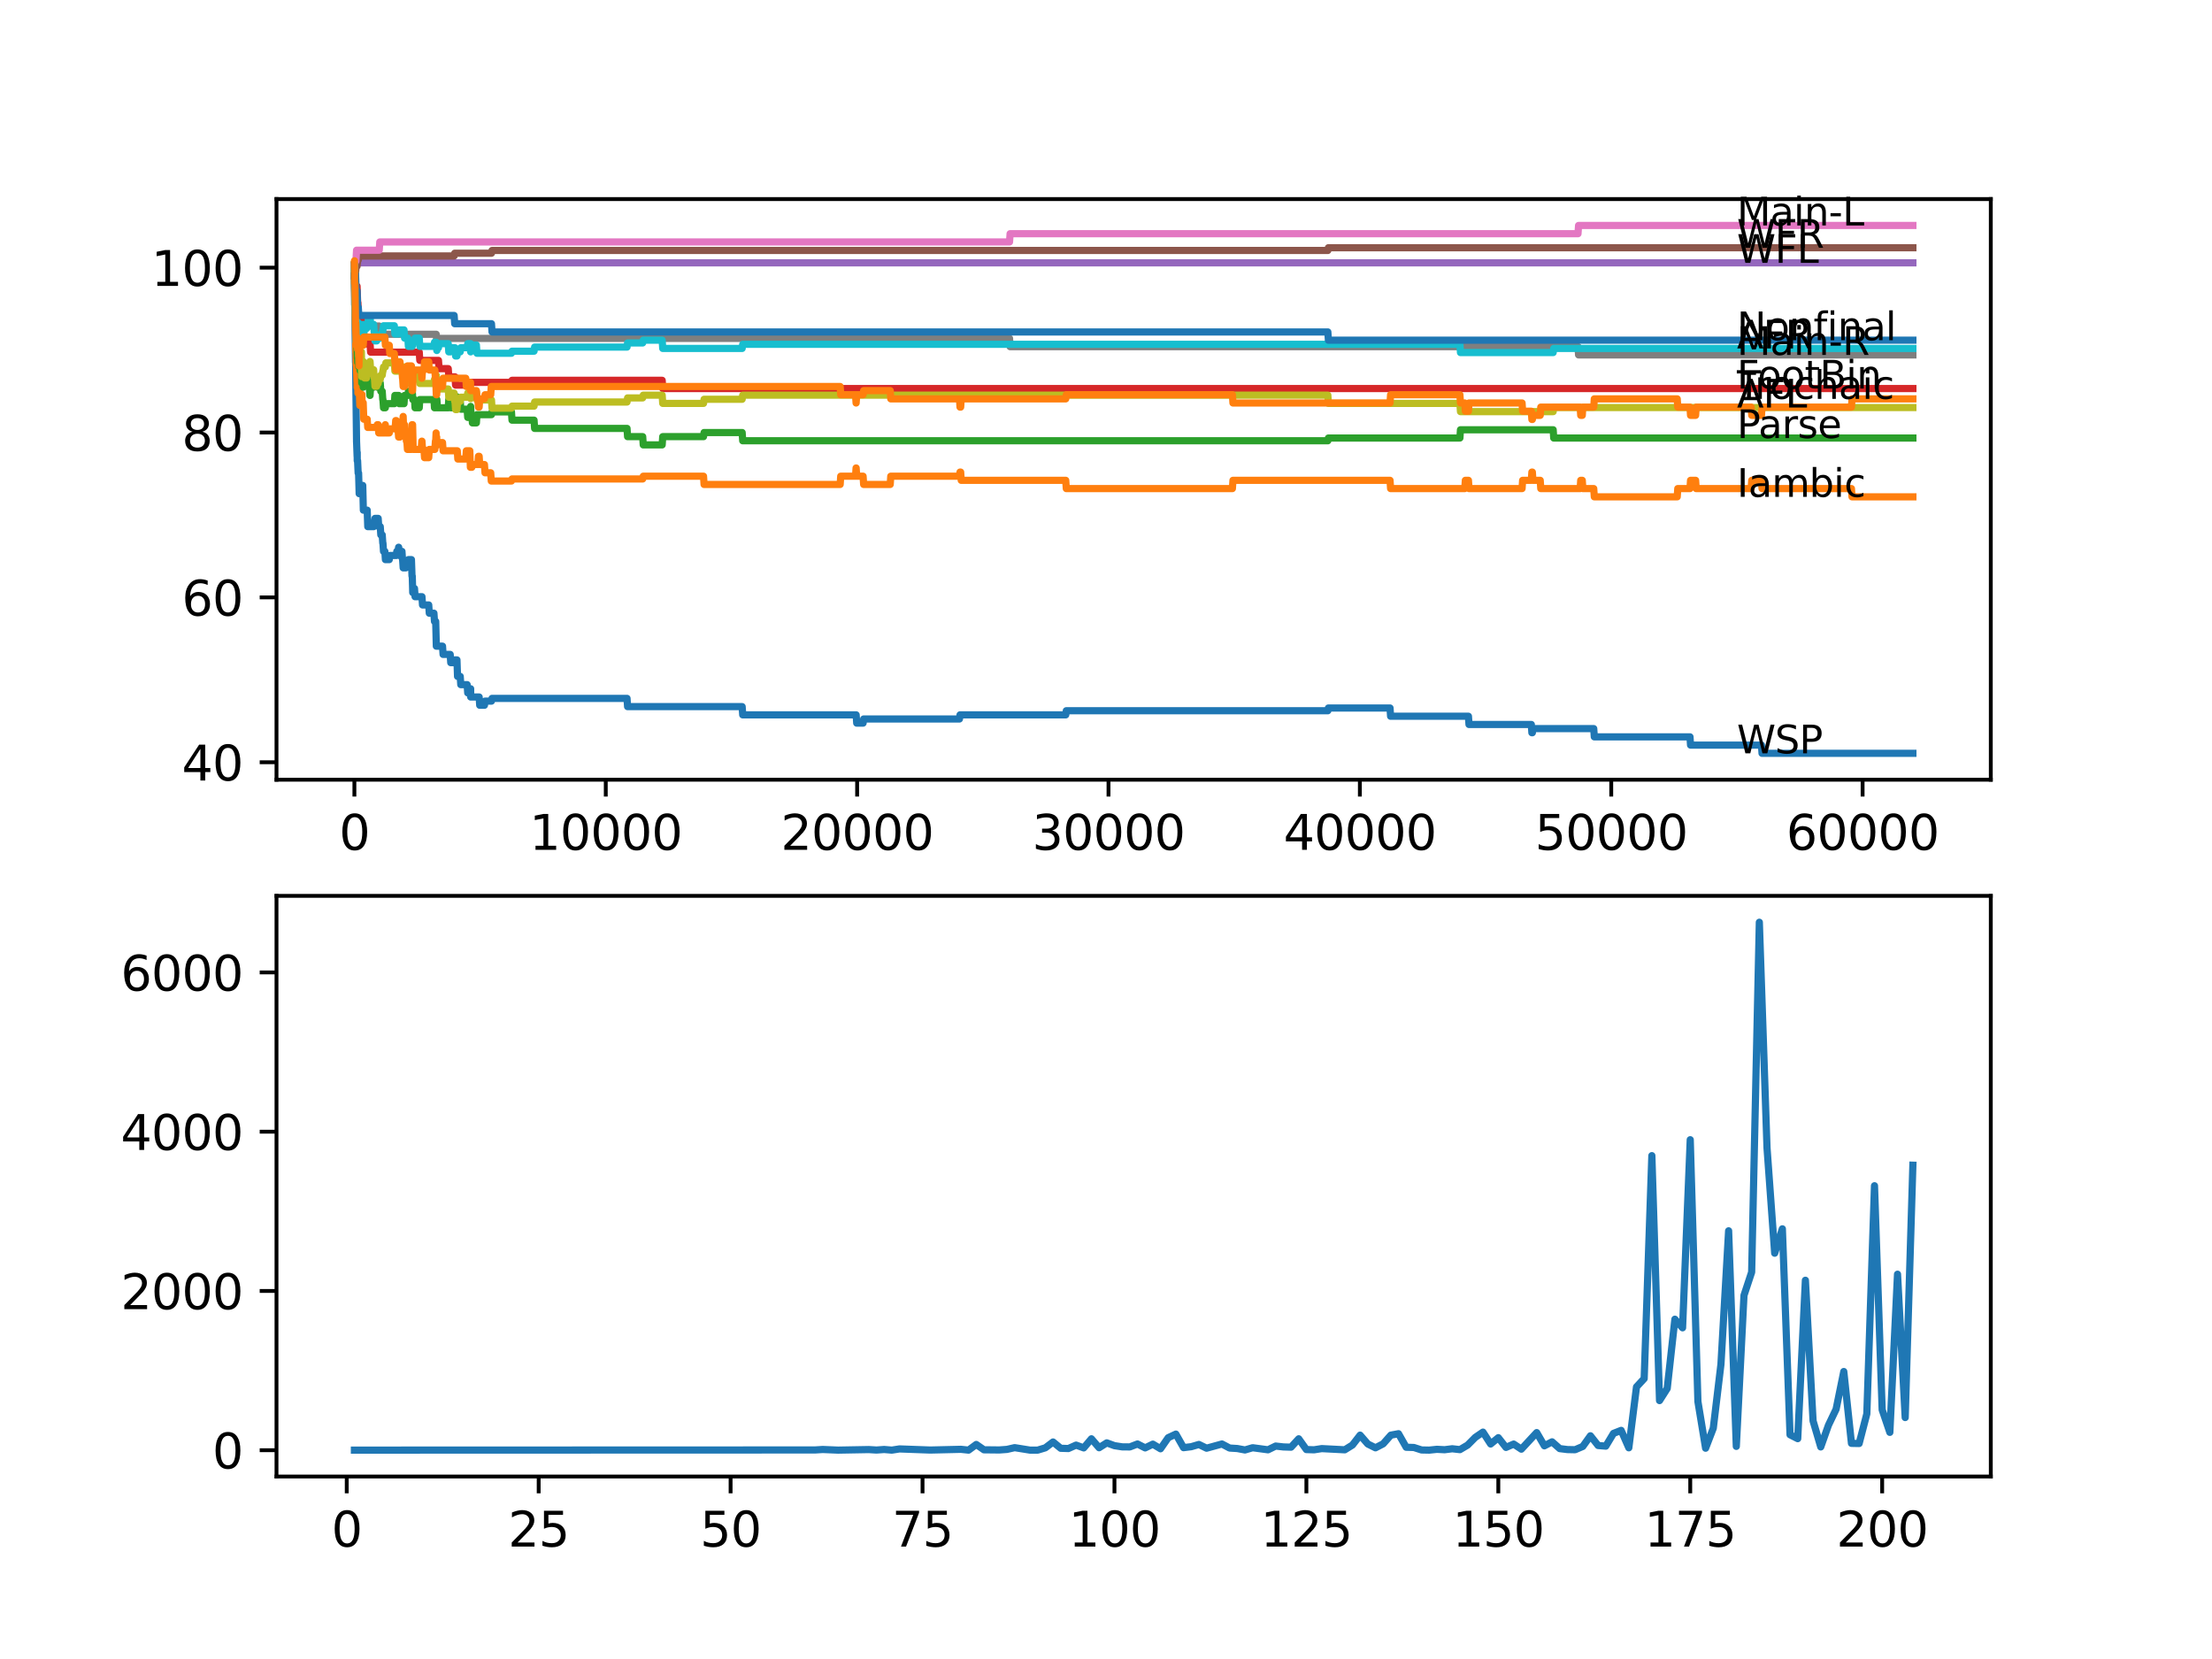 <?xml version="1.0" encoding="utf-8" standalone="no"?>
<!DOCTYPE svg PUBLIC "-//W3C//DTD SVG 1.1//EN"
  "http://www.w3.org/Graphics/SVG/1.1/DTD/svg11.dtd">
<svg xmlns:xlink="http://www.w3.org/1999/xlink" width="460.8pt" height="345.6pt" viewBox="0 0 460.8 345.6" xmlns="http://www.w3.org/2000/svg" version="1.1">
 <defs>
  <style type="text/css">*{stroke-linejoin: round; stroke-linecap: butt}</style>
 </defs>
 <g id="figure_1">
  <g id="patch_1">
   <path d="M 0 345.6 
L 460.8 345.6 
L 460.8 0 
L 0 0 
z
" style="fill: #ffffff"/>
  </g>
  <g id="axes_1">
   <g id="patch_2">
    <path d="M 57.6 162.432 
L 414.72 162.432 
L 414.72 41.472 
L 57.6 41.472 
z
" style="fill: #ffffff"/>
   </g>
   <g id="matplotlib.axis_1">
    <g id="xtick_1">
     <g id="line2d_1">
      <defs>
       <path id="meba1d2a696" d="M 0 0 
L 0 3.5 
" style="stroke: #000000; stroke-width: 0.8"/>
      </defs>
      <g>
       <use xlink:href="#meba1d2a696" x="73.827" y="162.432" style="stroke: #000000; stroke-width: 0.8"/>
      </g>
     </g>
     <g id="text_1">
      <!-- 0 -->
      <g transform="translate(70.646 177.03)scale(0.1 -0.1)">
       <defs>
        <path id="DejaVuSans-30" d="M 2034 4250 
Q 1547 4250 1301 3770 
Q 1056 3291 1056 2328 
Q 1056 1369 1301 889 
Q 1547 409 2034 409 
Q 2525 409 2770 889 
Q 3016 1369 3016 2328 
Q 3016 3291 2770 3770 
Q 2525 4250 2034 4250 
z
M 2034 4750 
Q 2819 4750 3233 4129 
Q 3647 3509 3647 2328 
Q 3647 1150 3233 529 
Q 2819 -91 2034 -91 
Q 1250 -91 836 529 
Q 422 1150 422 2328 
Q 422 3509 836 4129 
Q 1250 4750 2034 4750 
z
" transform="scale(0.016)"/>
       </defs>
       <use xlink:href="#DejaVuSans-30"/>
      </g>
     </g>
    </g>
    <g id="xtick_2">
     <g id="line2d_2">
      <g>
       <use xlink:href="#meba1d2a696" x="126.192" y="162.432" style="stroke: #000000; stroke-width: 0.8"/>
      </g>
     </g>
     <g id="text_2">
      <!-- 10000 -->
      <g transform="translate(110.286 177.03)scale(0.1 -0.1)">
       <defs>
        <path id="DejaVuSans-31" d="M 794 531 
L 1825 531 
L 1825 4091 
L 703 3866 
L 703 4441 
L 1819 4666 
L 2450 4666 
L 2450 531 
L 3481 531 
L 3481 0 
L 794 0 
L 794 531 
z
" transform="scale(0.016)"/>
       </defs>
       <use xlink:href="#DejaVuSans-31"/>
       <use xlink:href="#DejaVuSans-30" x="63.623"/>
       <use xlink:href="#DejaVuSans-30" x="127.246"/>
       <use xlink:href="#DejaVuSans-30" x="190.869"/>
       <use xlink:href="#DejaVuSans-30" x="254.492"/>
      </g>
     </g>
    </g>
    <g id="xtick_3">
     <g id="line2d_3">
      <g>
       <use xlink:href="#meba1d2a696" x="178.556" y="162.432" style="stroke: #000000; stroke-width: 0.8"/>
      </g>
     </g>
     <g id="text_3">
      <!-- 20000 -->
      <g transform="translate(162.65 177.03)scale(0.1 -0.1)">
       <defs>
        <path id="DejaVuSans-32" d="M 1228 531 
L 3431 531 
L 3431 0 
L 469 0 
L 469 531 
Q 828 903 1448 1529 
Q 2069 2156 2228 2338 
Q 2531 2678 2651 2914 
Q 2772 3150 2772 3378 
Q 2772 3750 2511 3984 
Q 2250 4219 1831 4219 
Q 1534 4219 1204 4116 
Q 875 4013 500 3803 
L 500 4441 
Q 881 4594 1212 4672 
Q 1544 4750 1819 4750 
Q 2544 4750 2975 4387 
Q 3406 4025 3406 3419 
Q 3406 3131 3298 2873 
Q 3191 2616 2906 2266 
Q 2828 2175 2409 1742 
Q 1991 1309 1228 531 
z
" transform="scale(0.016)"/>
       </defs>
       <use xlink:href="#DejaVuSans-32"/>
       <use xlink:href="#DejaVuSans-30" x="63.623"/>
       <use xlink:href="#DejaVuSans-30" x="127.246"/>
       <use xlink:href="#DejaVuSans-30" x="190.869"/>
       <use xlink:href="#DejaVuSans-30" x="254.492"/>
      </g>
     </g>
    </g>
    <g id="xtick_4">
     <g id="line2d_4">
      <g>
       <use xlink:href="#meba1d2a696" x="230.921" y="162.432" style="stroke: #000000; stroke-width: 0.8"/>
      </g>
     </g>
     <g id="text_4">
      <!-- 30000 -->
      <g transform="translate(215.015 177.03)scale(0.1 -0.1)">
       <defs>
        <path id="DejaVuSans-33" d="M 2597 2516 
Q 3050 2419 3304 2112 
Q 3559 1806 3559 1356 
Q 3559 666 3084 287 
Q 2609 -91 1734 -91 
Q 1441 -91 1130 -33 
Q 819 25 488 141 
L 488 750 
Q 750 597 1062 519 
Q 1375 441 1716 441 
Q 2309 441 2620 675 
Q 2931 909 2931 1356 
Q 2931 1769 2642 2001 
Q 2353 2234 1838 2234 
L 1294 2234 
L 1294 2753 
L 1863 2753 
Q 2328 2753 2575 2939 
Q 2822 3125 2822 3475 
Q 2822 3834 2567 4026 
Q 2313 4219 1838 4219 
Q 1578 4219 1281 4162 
Q 984 4106 628 3988 
L 628 4550 
Q 988 4650 1302 4700 
Q 1616 4750 1894 4750 
Q 2613 4750 3031 4423 
Q 3450 4097 3450 3541 
Q 3450 3153 3228 2886 
Q 3006 2619 2597 2516 
z
" transform="scale(0.016)"/>
       </defs>
       <use xlink:href="#DejaVuSans-33"/>
       <use xlink:href="#DejaVuSans-30" x="63.623"/>
       <use xlink:href="#DejaVuSans-30" x="127.246"/>
       <use xlink:href="#DejaVuSans-30" x="190.869"/>
       <use xlink:href="#DejaVuSans-30" x="254.492"/>
      </g>
     </g>
    </g>
    <g id="xtick_5">
     <g id="line2d_5">
      <g>
       <use xlink:href="#meba1d2a696" x="283.285" y="162.432" style="stroke: #000000; stroke-width: 0.8"/>
      </g>
     </g>
     <g id="text_5">
      <!-- 40000 -->
      <g transform="translate(267.379 177.03)scale(0.1 -0.1)">
       <defs>
        <path id="DejaVuSans-34" d="M 2419 4116 
L 825 1625 
L 2419 1625 
L 2419 4116 
z
M 2253 4666 
L 3047 4666 
L 3047 1625 
L 3713 1625 
L 3713 1100 
L 3047 1100 
L 3047 0 
L 2419 0 
L 2419 1100 
L 313 1100 
L 313 1709 
L 2253 4666 
z
" transform="scale(0.016)"/>
       </defs>
       <use xlink:href="#DejaVuSans-34"/>
       <use xlink:href="#DejaVuSans-30" x="63.623"/>
       <use xlink:href="#DejaVuSans-30" x="127.246"/>
       <use xlink:href="#DejaVuSans-30" x="190.869"/>
       <use xlink:href="#DejaVuSans-30" x="254.492"/>
      </g>
     </g>
    </g>
    <g id="xtick_6">
     <g id="line2d_6">
      <g>
       <use xlink:href="#meba1d2a696" x="335.65" y="162.432" style="stroke: #000000; stroke-width: 0.8"/>
      </g>
     </g>
     <g id="text_6">
      <!-- 50000 -->
      <g transform="translate(319.744 177.03)scale(0.1 -0.1)">
       <defs>
        <path id="DejaVuSans-35" d="M 691 4666 
L 3169 4666 
L 3169 4134 
L 1269 4134 
L 1269 2991 
Q 1406 3038 1543 3061 
Q 1681 3084 1819 3084 
Q 2600 3084 3056 2656 
Q 3513 2228 3513 1497 
Q 3513 744 3044 326 
Q 2575 -91 1722 -91 
Q 1428 -91 1123 -41 
Q 819 9 494 109 
L 494 744 
Q 775 591 1075 516 
Q 1375 441 1709 441 
Q 2250 441 2565 725 
Q 2881 1009 2881 1497 
Q 2881 1984 2565 2268 
Q 2250 2553 1709 2553 
Q 1456 2553 1204 2497 
Q 953 2441 691 2322 
L 691 4666 
z
" transform="scale(0.016)"/>
       </defs>
       <use xlink:href="#DejaVuSans-35"/>
       <use xlink:href="#DejaVuSans-30" x="63.623"/>
       <use xlink:href="#DejaVuSans-30" x="127.246"/>
       <use xlink:href="#DejaVuSans-30" x="190.869"/>
       <use xlink:href="#DejaVuSans-30" x="254.492"/>
      </g>
     </g>
    </g>
    <g id="xtick_7">
     <g id="line2d_7">
      <g>
       <use xlink:href="#meba1d2a696" x="388.014" y="162.432" style="stroke: #000000; stroke-width: 0.8"/>
      </g>
     </g>
     <g id="text_7">
      <!-- 60000 -->
      <g transform="translate(372.108 177.03)scale(0.1 -0.1)">
       <defs>
        <path id="DejaVuSans-36" d="M 2113 2584 
Q 1688 2584 1439 2293 
Q 1191 2003 1191 1497 
Q 1191 994 1439 701 
Q 1688 409 2113 409 
Q 2538 409 2786 701 
Q 3034 994 3034 1497 
Q 3034 2003 2786 2293 
Q 2538 2584 2113 2584 
z
M 3366 4563 
L 3366 3988 
Q 3128 4100 2886 4159 
Q 2644 4219 2406 4219 
Q 1781 4219 1451 3797 
Q 1122 3375 1075 2522 
Q 1259 2794 1537 2939 
Q 1816 3084 2150 3084 
Q 2853 3084 3261 2657 
Q 3669 2231 3669 1497 
Q 3669 778 3244 343 
Q 2819 -91 2113 -91 
Q 1303 -91 875 529 
Q 447 1150 447 2328 
Q 447 3434 972 4092 
Q 1497 4750 2381 4750 
Q 2619 4750 2861 4703 
Q 3103 4656 3366 4563 
z
" transform="scale(0.016)"/>
       </defs>
       <use xlink:href="#DejaVuSans-36"/>
       <use xlink:href="#DejaVuSans-30" x="63.623"/>
       <use xlink:href="#DejaVuSans-30" x="127.246"/>
       <use xlink:href="#DejaVuSans-30" x="190.869"/>
       <use xlink:href="#DejaVuSans-30" x="254.492"/>
      </g>
     </g>
    </g>
   </g>
   <g id="matplotlib.axis_2">
    <g id="ytick_1">
     <g id="line2d_8">
      <defs>
       <path id="mdf14cfd180" d="M 0 0 
L -3.5 0 
" style="stroke: #000000; stroke-width: 0.8"/>
      </defs>
      <g>
       <use xlink:href="#mdf14cfd180" x="57.6" y="158.794" style="stroke: #000000; stroke-width: 0.8"/>
      </g>
     </g>
     <g id="text_8">
      <!-- 40 -->
      <g transform="translate(37.875 162.593)scale(0.1 -0.1)">
       <use xlink:href="#DejaVuSans-34"/>
       <use xlink:href="#DejaVuSans-30" x="63.623"/>
      </g>
     </g>
    </g>
    <g id="ytick_2">
     <g id="line2d_9">
      <g>
       <use xlink:href="#mdf14cfd180" x="57.6" y="124.448" style="stroke: #000000; stroke-width: 0.8"/>
      </g>
     </g>
     <g id="text_9">
      <!-- 60 -->
      <g transform="translate(37.875 128.248)scale(0.1 -0.1)">
       <use xlink:href="#DejaVuSans-36"/>
       <use xlink:href="#DejaVuSans-30" x="63.623"/>
      </g>
     </g>
    </g>
    <g id="ytick_3">
     <g id="line2d_10">
      <g>
       <use xlink:href="#mdf14cfd180" x="57.6" y="90.103" style="stroke: #000000; stroke-width: 0.8"/>
      </g>
     </g>
     <g id="text_10">
      <!-- 80 -->
      <g transform="translate(37.875 93.902)scale(0.1 -0.1)">
       <defs>
        <path id="DejaVuSans-38" d="M 2034 2216 
Q 1584 2216 1326 1975 
Q 1069 1734 1069 1313 
Q 1069 891 1326 650 
Q 1584 409 2034 409 
Q 2484 409 2743 651 
Q 3003 894 3003 1313 
Q 3003 1734 2745 1975 
Q 2488 2216 2034 2216 
z
M 1403 2484 
Q 997 2584 770 2862 
Q 544 3141 544 3541 
Q 544 4100 942 4425 
Q 1341 4750 2034 4750 
Q 2731 4750 3128 4425 
Q 3525 4100 3525 3541 
Q 3525 3141 3298 2862 
Q 3072 2584 2669 2484 
Q 3125 2378 3379 2068 
Q 3634 1759 3634 1313 
Q 3634 634 3220 271 
Q 2806 -91 2034 -91 
Q 1263 -91 848 271 
Q 434 634 434 1313 
Q 434 1759 690 2068 
Q 947 2378 1403 2484 
z
M 1172 3481 
Q 1172 3119 1398 2916 
Q 1625 2713 2034 2713 
Q 2441 2713 2670 2916 
Q 2900 3119 2900 3481 
Q 2900 3844 2670 4047 
Q 2441 4250 2034 4250 
Q 1625 4250 1398 4047 
Q 1172 3844 1172 3481 
z
" transform="scale(0.016)"/>
       </defs>
       <use xlink:href="#DejaVuSans-38"/>
       <use xlink:href="#DejaVuSans-30" x="63.623"/>
      </g>
     </g>
    </g>
    <g id="ytick_4">
     <g id="line2d_11">
      <g>
       <use xlink:href="#mdf14cfd180" x="57.6" y="55.757" style="stroke: #000000; stroke-width: 0.8"/>
      </g>
     </g>
     <g id="text_11">
      <!-- 100 -->
      <g transform="translate(31.512 59.556)scale(0.1 -0.1)">
       <use xlink:href="#DejaVuSans-31"/>
       <use xlink:href="#DejaVuSans-30" x="63.623"/>
       <use xlink:href="#DejaVuSans-30" x="127.246"/>
      </g>
     </g>
    </g>
   </g>
   <g id="line2d_12">
    <path d="M 73.833 57.474 
L 73.838 57.474 
L 73.843 56.616 
L 73.88 63.485 
L 73.911 63.485 
L 73.917 63.485 
L 74.063 75.506 
L 74.074 74.647 
L 74.136 80.658 
L 74.278 92.106 
L 74.283 92.106 
L 74.398 95.111 
L 74.414 94.253 
L 74.419 95.97 
L 74.493 95.97 
L 74.608 98.546 
L 74.702 98.546 
L 74.822 102.839 
L 74.901 102.839 
L 75.016 101.981 
L 75.283 101.981 
L 75.398 101.122 
L 75.566 101.122 
L 75.692 106.274 
L 76.493 106.274 
L 76.613 109.708 
L 77.839 109.708 
L 77.954 108.85 
L 78.001 108.85 
L 78.116 107.991 
L 78.781 107.991 
L 78.896 109.708 
L 79.216 109.708 
L 79.331 111.426 
L 79.624 111.426 
L 79.739 113.143 
L 79.776 113.143 
L 79.891 114.86 
L 80.174 114.86 
L 80.289 116.578 
L 81.09 116.578 
L 81.206 115.719 
L 82.546 115.719 
L 82.661 114.86 
L 82.923 114.86 
L 83.038 114.002 
L 83.054 114.002 
L 83.169 115.719 
L 83.326 115.719 
L 83.442 114.86 
L 83.735 114.86 
L 83.85 116.578 
L 83.876 116.578 
L 83.991 118.295 
L 84.546 118.295 
L 84.662 117.436 
L 84.96 117.436 
L 85.075 116.578 
L 85.709 116.578 
L 85.829 120.012 
L 85.882 120.012 
L 85.981 123.447 
L 85.997 122.588 
L 86.348 122.588 
L 86.463 124.305 
L 87.903 124.305 
L 88.018 126.023 
L 89.312 126.023 
L 89.427 127.74 
L 90.396 127.74 
L 90.511 129.457 
L 90.767 129.457 
L 90.893 134.609 
L 92.186 134.609 
L 92.302 136.326 
L 93.784 136.326 
L 93.899 138.044 
L 94.606 138.044 
L 94.721 137.471 
L 95.192 137.471 
L 95.313 140.906 
L 95.873 140.906 
L 95.988 142.623 
L 97.318 142.623 
L 97.433 144.34 
L 97.973 144.34 
L 98.046 143.482 
L 98.051 145.199 
L 98.077 145.199 
L 99.816 145.199 
L 99.931 146.916 
L 100.921 146.916 
L 101.036 146.058 
L 102.382 146.058 
L 102.497 145.485 
L 130.622 145.485 
L 130.737 147.203 
L 154.605 147.203 
L 154.72 148.92 
L 178.352 148.92 
L 178.467 150.637 
L 179.797 150.637 
L 179.913 149.778 
L 199.874 149.778 
L 199.989 148.92 
L 222.014 148.92 
L 222.129 148.061 
L 276.614 148.061 
L 276.729 147.489 
L 289.569 147.489 
L 289.684 149.206 
L 305.902 149.206 
L 306.017 150.923 
L 319.003 150.923 
L 319.118 152.641 
L 319.218 152.641 
L 319.333 151.782 
L 332.005 151.782 
L 332.121 153.499 
L 352.056 153.499 
L 352.171 155.217 
L 366.948 155.217 
L 367.063 156.934 
L 398.487 156.934 
L 398.487 156.934 
" clip-path="url(#p4315a06af8)" style="fill: none; stroke: #1f77b4; stroke-width: 1.5; stroke-linecap: square"/>
   </g>
   <g id="line2d_13">
    <path d="M 73.833 57.474 
L 73.969 65.717 
L 74 65.717 
L 74.037 64.859 
L 74.126 73.445 
L 74.136 71.728 
L 74.199 76.021 
L 74.225 76.021 
L 74.246 76.021 
L 74.367 79.456 
L 74.383 79.456 
L 74.398 79.026 
L 74.403 80.744 
L 74.477 80.744 
L 74.503 80.744 
L 74.55 80.171 
L 74.555 81.888 
L 74.602 81.888 
L 74.702 81.888 
L 74.781 79.312 
L 74.812 81.03 
L 74.843 81.03 
L 74.964 84.464 
L 75.309 84.464 
L 75.398 82.175 
L 75.419 83.892 
L 75.66 83.892 
L 75.781 87.326 
L 76.493 87.326 
L 76.608 89.044 
L 78.483 89.044 
L 78.598 88.471 
L 78.781 88.471 
L 78.896 90.189 
L 80.174 90.189 
L 80.268 88.471 
L 80.284 90.189 
L 81.09 90.189 
L 81.206 89.33 
L 82.316 89.33 
L 82.431 87.613 
L 82.546 87.613 
L 82.661 89.33 
L 82.923 89.33 
L 83.038 91.047 
L 83.326 91.047 
L 83.442 90.189 
L 83.735 90.189 
L 83.85 88.471 
L 83.876 88.471 
L 83.986 86.754 
L 84.107 90.189 
L 84.248 90.189 
L 84.274 88.471 
L 84.358 90.189 
L 84.546 90.189 
L 84.662 91.906 
L 84.761 91.906 
L 84.876 93.623 
L 85.709 93.623 
L 85.835 88.471 
L 85.95 88.471 
L 86.076 93.623 
L 87.746 93.623 
L 87.861 91.906 
L 87.903 91.906 
L 88.018 93.623 
L 88.322 93.623 
L 88.437 95.34 
L 89.312 95.34 
L 89.427 93.623 
L 90.589 93.623 
L 90.705 91.906 
L 90.767 91.906 
L 90.846 90.189 
L 90.877 91.906 
L 90.972 91.047 
L 90.977 92.765 
L 90.982 92.765 
L 91.008 92.765 
L 91.123 92.192 
L 92.186 92.192 
L 92.302 93.909 
L 95.26 93.909 
L 95.375 95.627 
L 97.03 95.627 
L 97.145 93.909 
L 97.868 93.909 
L 97.988 97.344 
L 98.292 97.344 
L 98.407 96.772 
L 99.549 96.772 
L 99.664 95.054 
L 99.816 95.054 
L 99.931 96.772 
L 100.921 96.772 
L 101.036 98.489 
L 102.225 98.489 
L 102.34 100.206 
L 106.545 100.206 
L 106.66 99.777 
L 133.884 99.777 
L 134 99.204 
L 146.557 99.204 
L 146.672 100.922 
L 175.022 100.922 
L 175.137 99.204 
L 178.221 99.204 
L 178.337 97.487 
L 178.352 97.487 
L 178.467 99.204 
L 179.797 99.204 
L 179.913 100.922 
L 185.448 100.922 
L 185.563 99.204 
L 199.874 99.204 
L 199.989 98.346 
L 200.125 98.346 
L 200.241 100.063 
L 222.014 100.063 
L 222.129 101.78 
L 256.731 101.78 
L 256.847 100.063 
L 289.569 100.063 
L 289.684 101.78 
L 305.142 101.78 
L 305.258 100.063 
L 305.902 100.063 
L 306.017 101.78 
L 317.076 101.78 
L 317.191 100.063 
L 319.003 100.063 
L 319.118 98.346 
L 319.218 98.346 
L 319.333 100.063 
L 320.857 100.063 
L 320.972 101.78 
L 329.178 101.78 
L 329.293 100.063 
L 329.618 100.063 
L 329.733 101.78 
L 332.005 101.78 
L 332.121 103.498 
L 349.396 103.498 
L 349.511 101.78 
L 352.056 101.78 
L 352.171 100.063 
L 353.229 100.063 
L 353.344 101.78 
L 364.801 101.78 
L 364.916 100.063 
L 366.948 100.063 
L 367.063 101.78 
L 385.689 101.78 
L 385.805 103.498 
L 398.487 103.498 
L 398.487 103.498 
" clip-path="url(#p4315a06af8)" style="fill: none; stroke: #ff7f0e; stroke-width: 1.5; stroke-linecap: square"/>
   </g>
   <g id="line2d_14">
    <path d="M 73.833 55.185 
L 73.843 55.185 
L 73.964 63.628 
L 73.974 61.911 
L 73.985 60.193 
L 74.053 64.487 
L 74.079 62.769 
L 74.089 62.769 
L 74.11 59.335 
L 74.184 68.207 
L 74.189 66.49 
L 74.205 66.49 
L 74.325 69.925 
L 74.335 69.925 
L 74.445 74.647 
L 74.451 72.93 
L 74.493 72.071 
L 74.508 75.506 
L 74.545 75.506 
L 74.639 75.506 
L 74.712 74.647 
L 74.718 76.364 
L 74.749 75.506 
L 74.906 75.506 
L 75.021 77.223 
L 75.283 77.223 
L 75.309 76.364 
L 75.351 79.799 
L 75.377 79.799 
L 75.398 79.799 
L 75.514 78.94 
L 75.566 78.94 
L 75.66 80.658 
L 75.671 79.799 
L 75.786 78.082 
L 76.367 78.082 
L 76.482 79.799 
L 76.493 79.799 
L 76.603 78.94 
L 76.718 80.658 
L 76.938 80.658 
L 77.053 82.375 
L 77.09 82.375 
L 77.205 80.658 
L 77.839 80.658 
L 77.954 79.799 
L 78.001 79.799 
L 78.116 78.94 
L 78.483 78.94 
L 78.598 80.658 
L 78.781 80.658 
L 78.896 79.799 
L 79.216 79.799 
L 79.331 81.516 
L 79.624 81.516 
L 79.739 83.234 
L 79.776 83.234 
L 79.891 84.951 
L 80.268 84.951 
L 80.384 84.092 
L 82.148 84.092 
L 82.263 82.375 
L 83.054 82.375 
L 83.169 84.092 
L 84.164 84.092 
L 84.279 82.375 
L 84.96 82.375 
L 85.075 81.516 
L 85.882 81.516 
L 85.997 83.234 
L 86.348 83.234 
L 86.463 84.951 
L 87.338 84.951 
L 87.453 83.234 
L 90.396 83.234 
L 90.511 84.951 
L 90.846 84.951 
L 90.966 83.234 
L 91.008 83.234 
L 91.123 84.951 
L 93.375 84.951 
L 93.49 83.234 
L 93.784 83.234 
L 93.899 84.951 
L 94.606 84.951 
L 94.721 84.378 
L 94.789 84.378 
L 94.904 82.661 
L 95.192 82.661 
L 95.26 84.378 
L 95.302 83.52 
L 95.873 83.52 
L 95.988 85.237 
L 97.318 85.237 
L 97.433 86.954 
L 97.868 86.954 
L 97.983 86.382 
L 98.015 86.382 
L 98.046 84.665 
L 98.125 86.382 
L 98.292 86.382 
L 98.407 88.099 
L 99.24 88.099 
L 99.355 86.382 
L 102.382 86.382 
L 102.497 85.809 
L 106.545 85.809 
L 106.66 87.527 
L 111.252 87.527 
L 111.368 89.244 
L 130.622 89.244 
L 130.737 90.961 
L 133.884 90.961 
L 134 92.679 
L 137.943 92.679 
L 138.058 90.961 
L 146.557 90.961 
L 146.672 90.103 
L 154.605 90.103 
L 154.72 91.82 
L 276.614 91.82 
L 276.729 91.248 
L 304.126 91.248 
L 304.242 89.53 
L 323.554 89.53 
L 323.669 91.248 
L 398.487 91.248 
L 398.487 91.248 
" clip-path="url(#p4315a06af8)" style="fill: none; stroke: #2ca02c; stroke-width: 1.5; stroke-linecap: square"/>
   </g>
   <g id="line2d_15">
    <path d="M 73.833 57.474 
L 73.953 56.616 
L 73.964 56.616 
L 74.079 59.621 
L 74.383 59.621 
L 74.503 63.055 
L 74.555 63.055 
L 74.676 66.49 
L 75.33 66.49 
L 75.446 68.207 
L 75.671 68.207 
L 75.786 69.925 
L 75.828 69.925 
L 75.943 71.642 
L 77.09 71.642 
L 77.205 73.359 
L 87.338 73.359 
L 87.453 75.076 
L 91.343 75.076 
L 91.459 76.794 
L 93.375 76.794 
L 93.49 78.511 
L 94.789 78.511 
L 94.904 80.228 
L 97.868 80.228 
L 97.983 79.656 
L 106.545 79.656 
L 106.66 79.227 
L 137.943 79.227 
L 138.058 80.944 
L 398.487 80.944 
L 398.487 80.944 
" clip-path="url(#p4315a06af8)" style="fill: none; stroke: #d62728; stroke-width: 1.5; stroke-linecap: square"/>
   </g>
   <g id="line2d_16">
    <path d="M 73.833 55.757 
L 73.854 55.757 
L 73.974 54.755 
L 398.487 54.755 
L 398.487 54.755 
" clip-path="url(#p4315a06af8)" style="fill: none; stroke: #9467bd; stroke-width: 1.5; stroke-linecap: square"/>
   </g>
   <g id="line2d_17">
    <path d="M 73.833 55.185 
L 73.843 55.185 
L 73.958 56.902 
L 74.068 56.902 
L 74.184 55.471 
L 74.383 55.471 
L 74.508 54.183 
L 74.639 54.183 
L 74.754 53.324 
L 94.606 53.324 
L 94.721 52.752 
L 102.382 52.752 
L 102.497 52.179 
L 276.614 52.179 
L 276.729 51.607 
L 398.487 51.607 
L 398.487 51.607 
" clip-path="url(#p4315a06af8)" style="fill: none; stroke: #8c564b; stroke-width: 1.5; stroke-linecap: square"/>
   </g>
   <g id="line2d_18">
    <path d="M 73.833 55.757 
L 73.843 55.757 
L 73.974 54.412 
L 74.147 54.412 
L 74.278 52.122 
L 79.001 52.122 
L 79.116 50.405 
L 210.305 50.405 
L 210.42 48.687 
L 328.727 48.687 
L 328.843 46.97 
L 398.487 46.97 
L 398.487 46.97 
" clip-path="url(#p4315a06af8)" style="fill: none; stroke: #e377c2; stroke-width: 1.5; stroke-linecap: square"/>
   </g>
   <g id="line2d_19">
    <path d="M 73.833 55.757 
L 73.843 55.328 
L 73.875 60.05 
L 73.885 60.05 
L 74 65.774 
L 74.011 65.345 
L 74.126 64.773 
L 74.147 64.773 
L 74.267 68.207 
L 74.335 68.207 
L 74.383 67.635 
L 74.388 69.352 
L 74.44 68.78 
L 74.555 68.78 
L 74.671 67.921 
L 74.723 67.921 
L 74.838 69.638 
L 75.33 69.638 
L 75.446 68.78 
L 75.828 68.78 
L 75.943 67.921 
L 79.001 67.921 
L 79.116 69.638 
L 90.877 69.638 
L 90.993 71.356 
L 91.343 71.356 
L 91.459 70.497 
L 210.305 70.497 
L 210.42 72.214 
L 328.727 72.214 
L 328.843 73.932 
L 398.487 73.932 
L 398.487 73.932 
" clip-path="url(#p4315a06af8)" style="fill: none; stroke: #7f7f7f; stroke-width: 1.5; stroke-linecap: square"/>
   </g>
   <g id="line2d_20">
    <path d="M 73.833 57.474 
L 73.869 55.414 
L 73.927 58.848 
L 73.948 56.845 
L 73.964 56.845 
L 74.105 68.436 
L 74.11 68.436 
L 74.152 66.147 
L 74.168 69.581 
L 74.22 68.15 
L 74.231 68.15 
L 74.241 67.291 
L 74.246 69.009 
L 74.341 67.578 
L 74.383 67.578 
L 74.493 71.298 
L 74.498 70.44 
L 74.503 70.44 
L 74.555 69.867 
L 74.561 71.585 
L 74.602 71.585 
L 74.639 71.585 
L 74.754 74.161 
L 74.906 74.161 
L 75.021 73.302 
L 75.283 73.302 
L 75.346 78.454 
L 75.404 77.023 
L 75.566 77.023 
L 75.671 75.305 
L 75.676 77.023 
L 75.828 77.023 
L 75.943 78.74 
L 76.367 78.74 
L 76.482 77.881 
L 76.493 77.881 
L 76.613 76.164 
L 76.938 76.164 
L 77.053 75.305 
L 77.09 75.305 
L 77.205 77.023 
L 77.839 77.023 
L 77.954 78.74 
L 78.001 78.74 
L 78.116 80.457 
L 78.483 80.457 
L 78.598 79.885 
L 78.781 79.885 
L 78.896 79.026 
L 79.216 79.026 
L 79.331 78.168 
L 79.624 78.168 
L 79.739 77.309 
L 79.776 77.309 
L 79.891 76.45 
L 80.268 76.45 
L 80.384 75.592 
L 82.148 75.592 
L 82.263 77.309 
L 83.054 77.309 
L 83.169 76.45 
L 84.164 76.45 
L 84.279 78.168 
L 84.96 78.168 
L 85.075 79.885 
L 85.882 79.885 
L 85.997 79.026 
L 86.348 79.026 
L 86.463 78.168 
L 87.338 78.168 
L 87.453 79.885 
L 90.396 79.885 
L 90.511 79.026 
L 90.846 79.026 
L 90.877 78.168 
L 90.883 79.885 
L 90.951 79.885 
L 91.008 79.885 
L 91.123 79.312 
L 91.343 79.312 
L 91.459 81.03 
L 93.375 81.03 
L 93.49 82.747 
L 93.784 82.747 
L 93.899 81.888 
L 94.606 81.888 
L 94.721 83.606 
L 94.789 83.606 
L 94.904 85.323 
L 95.192 85.323 
L 95.313 83.606 
L 95.873 83.606 
L 95.988 82.747 
L 97.318 82.747 
L 97.433 81.888 
L 97.868 81.888 
L 97.983 81.316 
L 98.015 81.316 
L 98.046 83.033 
L 98.125 82.175 
L 98.292 82.175 
L 98.407 81.602 
L 99.24 81.602 
L 99.355 83.319 
L 102.382 83.319 
L 102.497 85.037 
L 106.545 85.037 
L 106.66 84.607 
L 111.252 84.607 
L 111.368 83.749 
L 130.622 83.749 
L 130.737 82.89 
L 133.884 82.89 
L 134 82.318 
L 137.943 82.318 
L 138.058 84.035 
L 146.557 84.035 
L 146.672 83.176 
L 154.605 83.176 
L 154.72 82.318 
L 276.614 82.318 
L 276.729 84.035 
L 304.126 84.035 
L 304.242 85.752 
L 323.554 85.752 
L 323.669 84.894 
L 398.487 84.894 
L 398.487 84.894 
" clip-path="url(#p4315a06af8)" style="fill: none; stroke: #bcbd22; stroke-width: 1.5; stroke-linecap: square"/>
   </g>
   <g id="line2d_21">
    <path d="M 73.833 55.757 
L 73.854 54.984 
L 73.885 58.848 
L 74 65.431 
L 74.011 65.002 
L 74.021 64.429 
L 74.068 68.436 
L 74.089 67.578 
L 74.11 71.012 
L 74.205 69.867 
L 74.241 68.15 
L 74.32 69.009 
L 74.335 69.009 
L 74.383 68.436 
L 74.388 70.154 
L 74.445 68.722 
L 74.493 70.44 
L 74.555 69.009 
L 74.671 68.15 
L 74.712 68.15 
L 74.723 67.291 
L 74.728 69.009 
L 74.817 69.009 
L 74.906 69.009 
L 75.021 68.15 
L 75.283 68.15 
L 75.33 69.867 
L 75.393 68.436 
L 75.566 68.436 
L 75.671 67.578 
L 75.786 69.295 
L 75.828 69.295 
L 75.943 68.436 
L 76.367 68.436 
L 76.482 67.578 
L 76.603 67.578 
L 76.718 66.719 
L 76.938 66.719 
L 77.053 65.86 
L 77.09 65.86 
L 77.205 67.578 
L 77.839 67.578 
L 77.954 69.295 
L 78.001 69.295 
L 78.116 71.012 
L 78.483 71.012 
L 78.598 70.44 
L 79.216 70.44 
L 79.331 69.581 
L 79.624 69.581 
L 79.739 68.722 
L 79.776 68.722 
L 79.891 67.864 
L 82.148 67.864 
L 82.263 69.581 
L 83.054 69.581 
L 83.169 68.722 
L 84.164 68.722 
L 84.279 70.44 
L 84.96 70.44 
L 85.075 72.157 
L 85.882 72.157 
L 85.997 71.298 
L 86.348 71.298 
L 86.463 70.44 
L 87.338 70.44 
L 87.453 72.157 
L 90.396 72.157 
L 90.511 71.298 
L 90.877 71.298 
L 90.993 73.016 
L 91.008 73.016 
L 91.123 72.443 
L 91.343 72.443 
L 91.459 71.585 
L 93.375 71.585 
L 93.49 73.302 
L 93.784 73.302 
L 93.899 72.443 
L 94.789 72.443 
L 94.904 74.161 
L 95.192 74.161 
L 95.307 73.302 
L 95.873 73.302 
L 95.988 72.443 
L 97.318 72.443 
L 97.433 71.585 
L 98.015 71.585 
L 98.046 73.302 
L 98.125 72.443 
L 98.292 72.443 
L 98.407 71.871 
L 99.24 71.871 
L 99.355 73.588 
L 106.545 73.588 
L 106.66 73.159 
L 111.252 73.159 
L 111.368 72.3 
L 130.622 72.3 
L 130.737 71.442 
L 133.884 71.442 
L 134 70.869 
L 137.943 70.869 
L 138.058 72.586 
L 154.605 72.586 
L 154.72 71.728 
L 304.126 71.728 
L 304.242 73.445 
L 323.554 73.445 
L 323.669 72.586 
L 398.487 72.586 
L 398.487 72.586 
" clip-path="url(#p4315a06af8)" style="fill: none; stroke: #17becf; stroke-width: 1.5; stroke-linecap: square"/>
   </g>
   <g id="line2d_22">
    <path d="M 73.833 57.474 
L 73.843 57.474 
L 73.958 57.131 
L 74.068 57.131 
L 74.189 60.565 
L 74.383 60.565 
L 74.503 64 
L 74.639 64 
L 74.754 65.717 
L 94.606 65.717 
L 94.721 67.435 
L 102.382 67.435 
L 102.497 69.152 
L 276.614 69.152 
L 276.729 70.869 
L 398.487 70.869 
L 398.487 70.869 
" clip-path="url(#p4315a06af8)" style="fill: none; stroke: #1f77b4; stroke-width: 1.5; stroke-linecap: square"/>
   </g>
   <g id="line2d_23">
    <path d="M 73.833 55.185 
L 73.838 55.185 
L 73.843 54.326 
L 73.885 59.048 
L 73.922 59.048 
L 73.943 59.048 
L 74.079 68.207 
L 74.089 68.207 
L 74.194 71.928 
L 74.126 67.349 
L 74.205 70.211 
L 74.241 70.211 
L 74.288 71.928 
L 74.351 70.211 
L 74.383 70.211 
L 74.498 72.787 
L 74.55 72.787 
L 74.665 71.928 
L 74.702 71.928 
L 74.781 76.221 
L 74.817 74.504 
L 74.843 74.504 
L 74.959 71.928 
L 75.665 71.928 
L 75.781 70.211 
L 80.174 70.211 
L 80.289 71.928 
L 81.09 71.928 
L 81.206 73.645 
L 82.148 73.645 
L 82.263 75.363 
L 82.316 75.363 
L 82.431 77.08 
L 82.546 77.08 
L 82.661 76.221 
L 82.923 76.221 
L 83.038 75.363 
L 83.326 75.363 
L 83.442 77.08 
L 83.735 77.08 
L 83.85 78.797 
L 83.876 78.797 
L 83.986 80.515 
L 84.107 77.08 
L 84.164 77.08 
L 84.274 80.515 
L 84.279 78.797 
L 84.546 78.797 
L 84.662 77.939 
L 84.761 77.939 
L 84.876 76.221 
L 85.709 76.221 
L 85.835 81.373 
L 85.95 81.373 
L 86.07 77.08 
L 87.746 77.08 
L 87.861 78.797 
L 87.903 78.797 
L 88.018 77.08 
L 88.322 77.08 
L 88.437 75.363 
L 89.312 75.363 
L 89.427 77.08 
L 90.589 77.08 
L 90.705 78.797 
L 90.767 78.797 
L 90.888 82.232 
L 90.972 82.232 
L 91.087 80.515 
L 92.186 80.515 
L 92.302 78.797 
L 97.03 78.797 
L 97.145 80.515 
L 97.973 80.515 
L 98.015 79.656 
L 98.02 81.373 
L 98.077 81.373 
L 99.24 81.373 
L 99.355 83.09 
L 99.549 83.09 
L 99.664 84.808 
L 99.816 84.808 
L 99.931 83.09 
L 100.921 83.09 
L 101.036 82.232 
L 102.225 82.232 
L 102.34 80.515 
L 175.022 80.515 
L 175.137 82.232 
L 178.221 82.232 
L 178.337 83.949 
L 178.352 83.949 
L 178.467 82.232 
L 179.797 82.232 
L 179.913 81.373 
L 185.448 81.373 
L 185.563 83.09 
L 199.874 83.09 
L 199.989 84.808 
L 200.125 84.808 
L 200.241 83.09 
L 222.014 83.09 
L 222.129 82.232 
L 256.731 82.232 
L 256.847 83.949 
L 289.569 83.949 
L 289.684 82.232 
L 304.126 82.232 
L 304.242 83.949 
L 305.142 83.949 
L 305.258 85.666 
L 305.902 85.666 
L 306.017 83.949 
L 317.076 83.949 
L 317.191 85.666 
L 319.003 85.666 
L 319.118 87.384 
L 319.218 87.384 
L 319.333 86.525 
L 320.857 86.525 
L 320.972 84.808 
L 329.178 84.808 
L 329.293 86.525 
L 329.618 86.525 
L 329.733 84.808 
L 332.005 84.808 
L 332.121 83.09 
L 349.396 83.09 
L 349.511 84.808 
L 352.056 84.808 
L 352.171 86.525 
L 353.229 86.525 
L 353.344 84.808 
L 364.801 84.808 
L 364.916 86.525 
L 366.948 86.525 
L 367.063 84.808 
L 385.689 84.808 
L 385.805 83.09 
L 398.487 83.09 
L 398.487 83.09 
" clip-path="url(#p4315a06af8)" style="fill: none; stroke: #ff7f0e; stroke-width: 1.5; stroke-linecap: square"/>
   </g>
   <g id="patch_3">
    <path d="M 57.6 162.432 
L 57.6 41.472 
" style="fill: none; stroke: #000000; stroke-width: 0.8; stroke-linejoin: miter; stroke-linecap: square"/>
   </g>
   <g id="patch_4">
    <path d="M 414.72 162.432 
L 414.72 41.472 
" style="fill: none; stroke: #000000; stroke-width: 0.8; stroke-linejoin: miter; stroke-linecap: square"/>
   </g>
   <g id="patch_5">
    <path d="M 57.6 162.432 
L 414.72 162.432 
" style="fill: none; stroke: #000000; stroke-width: 0.8; stroke-linejoin: miter; stroke-linecap: square"/>
   </g>
   <g id="patch_6">
    <path d="M 57.6 41.472 
L 414.72 41.472 
" style="fill: none; stroke: #000000; stroke-width: 0.8; stroke-linejoin: miter; stroke-linecap: square"/>
   </g>
   <g id="text_12">
    <!-- WSP -->
    <g transform="translate(361.832 156.934)scale(0.08 -0.08)">
     <defs>
      <path id="DejaVuSans-57" d="M 213 4666 
L 850 4666 
L 1831 722 
L 2809 4666 
L 3519 4666 
L 4500 722 
L 5478 4666 
L 6119 4666 
L 4947 0 
L 4153 0 
L 3169 4050 
L 2175 0 
L 1381 0 
L 213 4666 
z
" transform="scale(0.016)"/>
      <path id="DejaVuSans-53" d="M 3425 4513 
L 3425 3897 
Q 3066 4069 2747 4153 
Q 2428 4238 2131 4238 
Q 1616 4238 1336 4038 
Q 1056 3838 1056 3469 
Q 1056 3159 1242 3001 
Q 1428 2844 1947 2747 
L 2328 2669 
Q 3034 2534 3370 2195 
Q 3706 1856 3706 1288 
Q 3706 609 3251 259 
Q 2797 -91 1919 -91 
Q 1588 -91 1214 -16 
Q 841 59 441 206 
L 441 856 
Q 825 641 1194 531 
Q 1563 422 1919 422 
Q 2459 422 2753 634 
Q 3047 847 3047 1241 
Q 3047 1584 2836 1778 
Q 2625 1972 2144 2069 
L 1759 2144 
Q 1053 2284 737 2584 
Q 422 2884 422 3419 
Q 422 4038 858 4394 
Q 1294 4750 2059 4750 
Q 2388 4750 2728 4690 
Q 3069 4631 3425 4513 
z
" transform="scale(0.016)"/>
      <path id="DejaVuSans-50" d="M 1259 4147 
L 1259 2394 
L 2053 2394 
Q 2494 2394 2734 2622 
Q 2975 2850 2975 3272 
Q 2975 3691 2734 3919 
Q 2494 4147 2053 4147 
L 1259 4147 
z
M 628 4666 
L 2053 4666 
Q 2838 4666 3239 4311 
Q 3641 3956 3641 3272 
Q 3641 2581 3239 2228 
Q 2838 1875 2053 1875 
L 1259 1875 
L 1259 0 
L 628 0 
L 628 4666 
z
" transform="scale(0.016)"/>
     </defs>
     <use xlink:href="#DejaVuSans-57"/>
     <use xlink:href="#DejaVuSans-53" x="98.877"/>
     <use xlink:href="#DejaVuSans-50" x="162.354"/>
    </g>
   </g>
   <g id="text_13">
    <!-- Iambic -->
    <g transform="translate(361.832 103.498)scale(0.08 -0.08)">
     <defs>
      <path id="DejaVuSans-49" d="M 628 4666 
L 1259 4666 
L 1259 0 
L 628 0 
L 628 4666 
z
" transform="scale(0.016)"/>
      <path id="DejaVuSans-61" d="M 2194 1759 
Q 1497 1759 1228 1600 
Q 959 1441 959 1056 
Q 959 750 1161 570 
Q 1363 391 1709 391 
Q 2188 391 2477 730 
Q 2766 1069 2766 1631 
L 2766 1759 
L 2194 1759 
z
M 3341 1997 
L 3341 0 
L 2766 0 
L 2766 531 
Q 2569 213 2275 61 
Q 1981 -91 1556 -91 
Q 1019 -91 701 211 
Q 384 513 384 1019 
Q 384 1609 779 1909 
Q 1175 2209 1959 2209 
L 2766 2209 
L 2766 2266 
Q 2766 2663 2505 2880 
Q 2244 3097 1772 3097 
Q 1472 3097 1187 3025 
Q 903 2953 641 2809 
L 641 3341 
Q 956 3463 1253 3523 
Q 1550 3584 1831 3584 
Q 2591 3584 2966 3190 
Q 3341 2797 3341 1997 
z
" transform="scale(0.016)"/>
      <path id="DejaVuSans-6d" d="M 3328 2828 
Q 3544 3216 3844 3400 
Q 4144 3584 4550 3584 
Q 5097 3584 5394 3201 
Q 5691 2819 5691 2113 
L 5691 0 
L 5113 0 
L 5113 2094 
Q 5113 2597 4934 2840 
Q 4756 3084 4391 3084 
Q 3944 3084 3684 2787 
Q 3425 2491 3425 1978 
L 3425 0 
L 2847 0 
L 2847 2094 
Q 2847 2600 2669 2842 
Q 2491 3084 2119 3084 
Q 1678 3084 1418 2786 
Q 1159 2488 1159 1978 
L 1159 0 
L 581 0 
L 581 3500 
L 1159 3500 
L 1159 2956 
Q 1356 3278 1631 3431 
Q 1906 3584 2284 3584 
Q 2666 3584 2933 3390 
Q 3200 3197 3328 2828 
z
" transform="scale(0.016)"/>
      <path id="DejaVuSans-62" d="M 3116 1747 
Q 3116 2381 2855 2742 
Q 2594 3103 2138 3103 
Q 1681 3103 1420 2742 
Q 1159 2381 1159 1747 
Q 1159 1113 1420 752 
Q 1681 391 2138 391 
Q 2594 391 2855 752 
Q 3116 1113 3116 1747 
z
M 1159 2969 
Q 1341 3281 1617 3432 
Q 1894 3584 2278 3584 
Q 2916 3584 3314 3078 
Q 3713 2572 3713 1747 
Q 3713 922 3314 415 
Q 2916 -91 2278 -91 
Q 1894 -91 1617 61 
Q 1341 213 1159 525 
L 1159 0 
L 581 0 
L 581 4863 
L 1159 4863 
L 1159 2969 
z
" transform="scale(0.016)"/>
      <path id="DejaVuSans-69" d="M 603 3500 
L 1178 3500 
L 1178 0 
L 603 0 
L 603 3500 
z
M 603 4863 
L 1178 4863 
L 1178 4134 
L 603 4134 
L 603 4863 
z
" transform="scale(0.016)"/>
      <path id="DejaVuSans-63" d="M 3122 3366 
L 3122 2828 
Q 2878 2963 2633 3030 
Q 2388 3097 2138 3097 
Q 1578 3097 1268 2742 
Q 959 2388 959 1747 
Q 959 1106 1268 751 
Q 1578 397 2138 397 
Q 2388 397 2633 464 
Q 2878 531 3122 666 
L 3122 134 
Q 2881 22 2623 -34 
Q 2366 -91 2075 -91 
Q 1284 -91 818 406 
Q 353 903 353 1747 
Q 353 2603 823 3093 
Q 1294 3584 2113 3584 
Q 2378 3584 2631 3529 
Q 2884 3475 3122 3366 
z
" transform="scale(0.016)"/>
     </defs>
     <use xlink:href="#DejaVuSans-49"/>
     <use xlink:href="#DejaVuSans-61" x="29.492"/>
     <use xlink:href="#DejaVuSans-6d" x="90.771"/>
     <use xlink:href="#DejaVuSans-62" x="188.184"/>
     <use xlink:href="#DejaVuSans-69" x="251.66"/>
     <use xlink:href="#DejaVuSans-63" x="279.443"/>
    </g>
   </g>
   <g id="text_14">
    <!-- Parse -->
    <g transform="translate(361.832 91.248)scale(0.08 -0.08)">
     <defs>
      <path id="DejaVuSans-72" d="M 2631 2963 
Q 2534 3019 2420 3045 
Q 2306 3072 2169 3072 
Q 1681 3072 1420 2755 
Q 1159 2438 1159 1844 
L 1159 0 
L 581 0 
L 581 3500 
L 1159 3500 
L 1159 2956 
Q 1341 3275 1631 3429 
Q 1922 3584 2338 3584 
Q 2397 3584 2469 3576 
Q 2541 3569 2628 3553 
L 2631 2963 
z
" transform="scale(0.016)"/>
      <path id="DejaVuSans-73" d="M 2834 3397 
L 2834 2853 
Q 2591 2978 2328 3040 
Q 2066 3103 1784 3103 
Q 1356 3103 1142 2972 
Q 928 2841 928 2578 
Q 928 2378 1081 2264 
Q 1234 2150 1697 2047 
L 1894 2003 
Q 2506 1872 2764 1633 
Q 3022 1394 3022 966 
Q 3022 478 2636 193 
Q 2250 -91 1575 -91 
Q 1294 -91 989 -36 
Q 684 19 347 128 
L 347 722 
Q 666 556 975 473 
Q 1284 391 1588 391 
Q 1994 391 2212 530 
Q 2431 669 2431 922 
Q 2431 1156 2273 1281 
Q 2116 1406 1581 1522 
L 1381 1569 
Q 847 1681 609 1914 
Q 372 2147 372 2553 
Q 372 3047 722 3315 
Q 1072 3584 1716 3584 
Q 2034 3584 2315 3537 
Q 2597 3491 2834 3397 
z
" transform="scale(0.016)"/>
      <path id="DejaVuSans-65" d="M 3597 1894 
L 3597 1613 
L 953 1613 
Q 991 1019 1311 708 
Q 1631 397 2203 397 
Q 2534 397 2845 478 
Q 3156 559 3463 722 
L 3463 178 
Q 3153 47 2828 -22 
Q 2503 -91 2169 -91 
Q 1331 -91 842 396 
Q 353 884 353 1716 
Q 353 2575 817 3079 
Q 1281 3584 2069 3584 
Q 2775 3584 3186 3129 
Q 3597 2675 3597 1894 
z
M 3022 2063 
Q 3016 2534 2758 2815 
Q 2500 3097 2075 3097 
Q 1594 3097 1305 2825 
Q 1016 2553 972 2059 
L 3022 2063 
z
" transform="scale(0.016)"/>
     </defs>
     <use xlink:href="#DejaVuSans-50"/>
     <use xlink:href="#DejaVuSans-61" x="55.803"/>
     <use xlink:href="#DejaVuSans-72" x="117.082"/>
     <use xlink:href="#DejaVuSans-73" x="158.195"/>
     <use xlink:href="#DejaVuSans-65" x="210.295"/>
    </g>
   </g>
   <g id="text_15">
    <!-- FootBin -->
    <g transform="translate(361.832 80.944)scale(0.08 -0.08)">
     <defs>
      <path id="DejaVuSans-46" d="M 628 4666 
L 3309 4666 
L 3309 4134 
L 1259 4134 
L 1259 2759 
L 3109 2759 
L 3109 2228 
L 1259 2228 
L 1259 0 
L 628 0 
L 628 4666 
z
" transform="scale(0.016)"/>
      <path id="DejaVuSans-6f" d="M 1959 3097 
Q 1497 3097 1228 2736 
Q 959 2375 959 1747 
Q 959 1119 1226 758 
Q 1494 397 1959 397 
Q 2419 397 2687 759 
Q 2956 1122 2956 1747 
Q 2956 2369 2687 2733 
Q 2419 3097 1959 3097 
z
M 1959 3584 
Q 2709 3584 3137 3096 
Q 3566 2609 3566 1747 
Q 3566 888 3137 398 
Q 2709 -91 1959 -91 
Q 1206 -91 779 398 
Q 353 888 353 1747 
Q 353 2609 779 3096 
Q 1206 3584 1959 3584 
z
" transform="scale(0.016)"/>
      <path id="DejaVuSans-74" d="M 1172 4494 
L 1172 3500 
L 2356 3500 
L 2356 3053 
L 1172 3053 
L 1172 1153 
Q 1172 725 1289 603 
Q 1406 481 1766 481 
L 2356 481 
L 2356 0 
L 1766 0 
Q 1100 0 847 248 
Q 594 497 594 1153 
L 594 3053 
L 172 3053 
L 172 3500 
L 594 3500 
L 594 4494 
L 1172 4494 
z
" transform="scale(0.016)"/>
      <path id="DejaVuSans-42" d="M 1259 2228 
L 1259 519 
L 2272 519 
Q 2781 519 3026 730 
Q 3272 941 3272 1375 
Q 3272 1813 3026 2020 
Q 2781 2228 2272 2228 
L 1259 2228 
z
M 1259 4147 
L 1259 2741 
L 2194 2741 
Q 2656 2741 2882 2914 
Q 3109 3088 3109 3444 
Q 3109 3797 2882 3972 
Q 2656 4147 2194 4147 
L 1259 4147 
z
M 628 4666 
L 2241 4666 
Q 2963 4666 3353 4366 
Q 3744 4066 3744 3513 
Q 3744 3084 3544 2831 
Q 3344 2578 2956 2516 
Q 3422 2416 3680 2098 
Q 3938 1781 3938 1306 
Q 3938 681 3513 340 
Q 3088 0 2303 0 
L 628 0 
L 628 4666 
z
" transform="scale(0.016)"/>
      <path id="DejaVuSans-6e" d="M 3513 2113 
L 3513 0 
L 2938 0 
L 2938 2094 
Q 2938 2591 2744 2837 
Q 2550 3084 2163 3084 
Q 1697 3084 1428 2787 
Q 1159 2491 1159 1978 
L 1159 0 
L 581 0 
L 581 3500 
L 1159 3500 
L 1159 2956 
Q 1366 3272 1645 3428 
Q 1925 3584 2291 3584 
Q 2894 3584 3203 3211 
Q 3513 2838 3513 2113 
z
" transform="scale(0.016)"/>
     </defs>
     <use xlink:href="#DejaVuSans-46"/>
     <use xlink:href="#DejaVuSans-6f" x="53.895"/>
     <use xlink:href="#DejaVuSans-6f" x="115.076"/>
     <use xlink:href="#DejaVuSans-74" x="176.258"/>
     <use xlink:href="#DejaVuSans-42" x="215.467"/>
     <use xlink:href="#DejaVuSans-69" x="284.07"/>
     <use xlink:href="#DejaVuSans-6e" x="311.854"/>
    </g>
   </g>
   <g id="text_16">
    <!-- WFL -->
    <g transform="translate(361.832 54.755)scale(0.08 -0.08)">
     <defs>
      <path id="DejaVuSans-4c" d="M 628 4666 
L 1259 4666 
L 1259 531 
L 3531 531 
L 3531 0 
L 628 0 
L 628 4666 
z
" transform="scale(0.016)"/>
     </defs>
     <use xlink:href="#DejaVuSans-57"/>
     <use xlink:href="#DejaVuSans-46" x="98.877"/>
     <use xlink:href="#DejaVuSans-4c" x="156.396"/>
    </g>
   </g>
   <g id="text_17">
    <!-- WFR -->
    <g transform="translate(361.832 51.607)scale(0.08 -0.08)">
     <defs>
      <path id="DejaVuSans-52" d="M 2841 2188 
Q 3044 2119 3236 1894 
Q 3428 1669 3622 1275 
L 4263 0 
L 3584 0 
L 2988 1197 
Q 2756 1666 2539 1819 
Q 2322 1972 1947 1972 
L 1259 1972 
L 1259 0 
L 628 0 
L 628 4666 
L 2053 4666 
Q 2853 4666 3247 4331 
Q 3641 3997 3641 3322 
Q 3641 2881 3436 2590 
Q 3231 2300 2841 2188 
z
M 1259 4147 
L 1259 2491 
L 2053 2491 
Q 2509 2491 2742 2702 
Q 2975 2913 2975 3322 
Q 2975 3731 2742 3939 
Q 2509 4147 2053 4147 
L 1259 4147 
z
" transform="scale(0.016)"/>
     </defs>
     <use xlink:href="#DejaVuSans-57"/>
     <use xlink:href="#DejaVuSans-46" x="98.877"/>
     <use xlink:href="#DejaVuSans-52" x="156.396"/>
    </g>
   </g>
   <g id="text_18">
    <!-- Main-L -->
    <g transform="translate(361.832 46.97)scale(0.08 -0.08)">
     <defs>
      <path id="DejaVuSans-4d" d="M 628 4666 
L 1569 4666 
L 2759 1491 
L 3956 4666 
L 4897 4666 
L 4897 0 
L 4281 0 
L 4281 4097 
L 3078 897 
L 2444 897 
L 1241 4097 
L 1241 0 
L 628 0 
L 628 4666 
z
" transform="scale(0.016)"/>
      <path id="DejaVuSans-2d" d="M 313 2009 
L 1997 2009 
L 1997 1497 
L 313 1497 
L 313 2009 
z
" transform="scale(0.016)"/>
     </defs>
     <use xlink:href="#DejaVuSans-4d"/>
     <use xlink:href="#DejaVuSans-61" x="86.279"/>
     <use xlink:href="#DejaVuSans-69" x="147.559"/>
     <use xlink:href="#DejaVuSans-6e" x="175.342"/>
     <use xlink:href="#DejaVuSans-2d" x="238.721"/>
     <use xlink:href="#DejaVuSans-4c" x="274.805"/>
    </g>
   </g>
   <g id="text_19">
    <!-- Main-R -->
    <g transform="translate(361.832 73.932)scale(0.08 -0.08)">
     <use xlink:href="#DejaVuSans-4d"/>
     <use xlink:href="#DejaVuSans-61" x="86.279"/>
     <use xlink:href="#DejaVuSans-69" x="147.559"/>
     <use xlink:href="#DejaVuSans-6e" x="175.342"/>
     <use xlink:href="#DejaVuSans-2d" x="238.721"/>
     <use xlink:href="#DejaVuSans-52" x="274.805"/>
    </g>
   </g>
   <g id="text_20">
    <!-- AFL -->
    <g transform="translate(361.832 84.894)scale(0.08 -0.08)">
     <defs>
      <path id="DejaVuSans-41" d="M 2188 4044 
L 1331 1722 
L 3047 1722 
L 2188 4044 
z
M 1831 4666 
L 2547 4666 
L 4325 0 
L 3669 0 
L 3244 1197 
L 1141 1197 
L 716 0 
L 50 0 
L 1831 4666 
z
" transform="scale(0.016)"/>
     </defs>
     <use xlink:href="#DejaVuSans-41"/>
     <use xlink:href="#DejaVuSans-46" x="68.408"/>
     <use xlink:href="#DejaVuSans-4c" x="125.928"/>
    </g>
   </g>
   <g id="text_21">
    <!-- AFR -->
    <g transform="translate(361.832 72.586)scale(0.08 -0.08)">
     <use xlink:href="#DejaVuSans-41"/>
     <use xlink:href="#DejaVuSans-46" x="68.408"/>
     <use xlink:href="#DejaVuSans-52" x="125.928"/>
    </g>
   </g>
   <g id="text_22">
    <!-- Nonfinal -->
    <g transform="translate(361.832 70.869)scale(0.08 -0.08)">
     <defs>
      <path id="DejaVuSans-4e" d="M 628 4666 
L 1478 4666 
L 3547 763 
L 3547 4666 
L 4159 4666 
L 4159 0 
L 3309 0 
L 1241 3903 
L 1241 0 
L 628 0 
L 628 4666 
z
" transform="scale(0.016)"/>
      <path id="DejaVuSans-66" d="M 2375 4863 
L 2375 4384 
L 1825 4384 
Q 1516 4384 1395 4259 
Q 1275 4134 1275 3809 
L 1275 3500 
L 2222 3500 
L 2222 3053 
L 1275 3053 
L 1275 0 
L 697 0 
L 697 3053 
L 147 3053 
L 147 3500 
L 697 3500 
L 697 3744 
Q 697 4328 969 4595 
Q 1241 4863 1831 4863 
L 2375 4863 
z
" transform="scale(0.016)"/>
      <path id="DejaVuSans-6c" d="M 603 4863 
L 1178 4863 
L 1178 0 
L 603 0 
L 603 4863 
z
" transform="scale(0.016)"/>
     </defs>
     <use xlink:href="#DejaVuSans-4e"/>
     <use xlink:href="#DejaVuSans-6f" x="74.805"/>
     <use xlink:href="#DejaVuSans-6e" x="135.986"/>
     <use xlink:href="#DejaVuSans-66" x="199.365"/>
     <use xlink:href="#DejaVuSans-69" x="234.57"/>
     <use xlink:href="#DejaVuSans-6e" x="262.354"/>
     <use xlink:href="#DejaVuSans-61" x="325.732"/>
     <use xlink:href="#DejaVuSans-6c" x="387.012"/>
    </g>
   </g>
   <g id="text_23">
    <!-- Trochaic -->
    <g transform="translate(361.832 83.09)scale(0.08 -0.08)">
     <defs>
      <path id="DejaVuSans-54" d="M -19 4666 
L 3928 4666 
L 3928 4134 
L 2272 4134 
L 2272 0 
L 1638 0 
L 1638 4134 
L -19 4134 
L -19 4666 
z
" transform="scale(0.016)"/>
      <path id="DejaVuSans-68" d="M 3513 2113 
L 3513 0 
L 2938 0 
L 2938 2094 
Q 2938 2591 2744 2837 
Q 2550 3084 2163 3084 
Q 1697 3084 1428 2787 
Q 1159 2491 1159 1978 
L 1159 0 
L 581 0 
L 581 4863 
L 1159 4863 
L 1159 2956 
Q 1366 3272 1645 3428 
Q 1925 3584 2291 3584 
Q 2894 3584 3203 3211 
Q 3513 2838 3513 2113 
z
" transform="scale(0.016)"/>
     </defs>
     <use xlink:href="#DejaVuSans-54"/>
     <use xlink:href="#DejaVuSans-72" x="46.334"/>
     <use xlink:href="#DejaVuSans-6f" x="85.197"/>
     <use xlink:href="#DejaVuSans-63" x="146.379"/>
     <use xlink:href="#DejaVuSans-68" x="201.359"/>
     <use xlink:href="#DejaVuSans-61" x="264.738"/>
     <use xlink:href="#DejaVuSans-69" x="326.018"/>
     <use xlink:href="#DejaVuSans-63" x="353.801"/>
    </g>
   </g>
  </g>
  <g id="axes_2">
   <g id="patch_7">
    <path d="M 57.6 307.584 
L 414.72 307.584 
L 414.72 186.624 
L 57.6 186.624 
z
" style="fill: #ffffff"/>
   </g>
   <g id="matplotlib.axis_3">
    <g id="xtick_8">
     <g id="line2d_24">
      <g>
       <use xlink:href="#meba1d2a696" x="72.233" y="307.584" style="stroke: #000000; stroke-width: 0.8"/>
      </g>
     </g>
     <g id="text_24">
      <!-- 0 -->
      <g transform="translate(69.052 322.182)scale(0.1 -0.1)">
       <use xlink:href="#DejaVuSans-30"/>
      </g>
     </g>
    </g>
    <g id="xtick_9">
     <g id="line2d_25">
      <g>
       <use xlink:href="#meba1d2a696" x="112.216" y="307.584" style="stroke: #000000; stroke-width: 0.8"/>
      </g>
     </g>
     <g id="text_25">
      <!-- 25 -->
      <g transform="translate(105.853 322.182)scale(0.1 -0.1)">
       <use xlink:href="#DejaVuSans-32"/>
       <use xlink:href="#DejaVuSans-35" x="63.623"/>
      </g>
     </g>
    </g>
    <g id="xtick_10">
     <g id="line2d_26">
      <g>
       <use xlink:href="#meba1d2a696" x="152.198" y="307.584" style="stroke: #000000; stroke-width: 0.8"/>
      </g>
     </g>
     <g id="text_26">
      <!-- 50 -->
      <g transform="translate(145.835 322.182)scale(0.1 -0.1)">
       <use xlink:href="#DejaVuSans-35"/>
       <use xlink:href="#DejaVuSans-30" x="63.623"/>
      </g>
     </g>
    </g>
    <g id="xtick_11">
     <g id="line2d_27">
      <g>
       <use xlink:href="#meba1d2a696" x="192.18" y="307.584" style="stroke: #000000; stroke-width: 0.8"/>
      </g>
     </g>
     <g id="text_27">
      <!-- 75 -->
      <g transform="translate(185.817 322.182)scale(0.1 -0.1)">
       <defs>
        <path id="DejaVuSans-37" d="M 525 4666 
L 3525 4666 
L 3525 4397 
L 1831 0 
L 1172 0 
L 2766 4134 
L 525 4134 
L 525 4666 
z
" transform="scale(0.016)"/>
       </defs>
       <use xlink:href="#DejaVuSans-37"/>
       <use xlink:href="#DejaVuSans-35" x="63.623"/>
      </g>
     </g>
    </g>
    <g id="xtick_12">
     <g id="line2d_28">
      <g>
       <use xlink:href="#meba1d2a696" x="232.162" y="307.584" style="stroke: #000000; stroke-width: 0.8"/>
      </g>
     </g>
     <g id="text_28">
      <!-- 100 -->
      <g transform="translate(222.618 322.182)scale(0.1 -0.1)">
       <use xlink:href="#DejaVuSans-31"/>
       <use xlink:href="#DejaVuSans-30" x="63.623"/>
       <use xlink:href="#DejaVuSans-30" x="127.246"/>
      </g>
     </g>
    </g>
    <g id="xtick_13">
     <g id="line2d_29">
      <g>
       <use xlink:href="#meba1d2a696" x="272.144" y="307.584" style="stroke: #000000; stroke-width: 0.8"/>
      </g>
     </g>
     <g id="text_29">
      <!-- 125 -->
      <g transform="translate(262.6 322.182)scale(0.1 -0.1)">
       <use xlink:href="#DejaVuSans-31"/>
       <use xlink:href="#DejaVuSans-32" x="63.623"/>
       <use xlink:href="#DejaVuSans-35" x="127.246"/>
      </g>
     </g>
    </g>
    <g id="xtick_14">
     <g id="line2d_30">
      <g>
       <use xlink:href="#meba1d2a696" x="312.126" y="307.584" style="stroke: #000000; stroke-width: 0.8"/>
      </g>
     </g>
     <g id="text_30">
      <!-- 150 -->
      <g transform="translate(302.582 322.182)scale(0.1 -0.1)">
       <use xlink:href="#DejaVuSans-31"/>
       <use xlink:href="#DejaVuSans-35" x="63.623"/>
       <use xlink:href="#DejaVuSans-30" x="127.246"/>
      </g>
     </g>
    </g>
    <g id="xtick_15">
     <g id="line2d_31">
      <g>
       <use xlink:href="#meba1d2a696" x="352.108" y="307.584" style="stroke: #000000; stroke-width: 0.8"/>
      </g>
     </g>
     <g id="text_31">
      <!-- 175 -->
      <g transform="translate(342.564 322.182)scale(0.1 -0.1)">
       <use xlink:href="#DejaVuSans-31"/>
       <use xlink:href="#DejaVuSans-37" x="63.623"/>
       <use xlink:href="#DejaVuSans-35" x="127.246"/>
      </g>
     </g>
    </g>
    <g id="xtick_16">
     <g id="line2d_32">
      <g>
       <use xlink:href="#meba1d2a696" x="392.09" y="307.584" style="stroke: #000000; stroke-width: 0.8"/>
      </g>
     </g>
     <g id="text_32">
      <!-- 200 -->
      <g transform="translate(382.546 322.182)scale(0.1 -0.1)">
       <use xlink:href="#DejaVuSans-32"/>
       <use xlink:href="#DejaVuSans-30" x="63.623"/>
       <use xlink:href="#DejaVuSans-30" x="127.246"/>
      </g>
     </g>
    </g>
   </g>
   <g id="matplotlib.axis_4">
    <g id="ytick_5">
     <g id="line2d_33">
      <g>
       <use xlink:href="#mdf14cfd180" x="57.6" y="302.102" style="stroke: #000000; stroke-width: 0.8"/>
      </g>
     </g>
     <g id="text_33">
      <!-- 0 -->
      <g transform="translate(44.237 305.902)scale(0.1 -0.1)">
       <use xlink:href="#DejaVuSans-30"/>
      </g>
     </g>
    </g>
    <g id="ytick_6">
     <g id="line2d_34">
      <g>
       <use xlink:href="#mdf14cfd180" x="57.6" y="268.926" style="stroke: #000000; stroke-width: 0.8"/>
      </g>
     </g>
     <g id="text_34">
      <!-- 2000 -->
      <g transform="translate(25.15 272.725)scale(0.1 -0.1)">
       <use xlink:href="#DejaVuSans-32"/>
       <use xlink:href="#DejaVuSans-30" x="63.623"/>
       <use xlink:href="#DejaVuSans-30" x="127.246"/>
       <use xlink:href="#DejaVuSans-30" x="190.869"/>
      </g>
     </g>
    </g>
    <g id="ytick_7">
     <g id="line2d_35">
      <g>
       <use xlink:href="#mdf14cfd180" x="57.6" y="235.749" style="stroke: #000000; stroke-width: 0.8"/>
      </g>
     </g>
     <g id="text_35">
      <!-- 4000 -->
      <g transform="translate(25.15 239.549)scale(0.1 -0.1)">
       <use xlink:href="#DejaVuSans-34"/>
       <use xlink:href="#DejaVuSans-30" x="63.623"/>
       <use xlink:href="#DejaVuSans-30" x="127.246"/>
       <use xlink:href="#DejaVuSans-30" x="190.869"/>
      </g>
     </g>
    </g>
    <g id="ytick_8">
     <g id="line2d_36">
      <g>
       <use xlink:href="#mdf14cfd180" x="57.6" y="202.573" style="stroke: #000000; stroke-width: 0.8"/>
      </g>
     </g>
     <g id="text_36">
      <!-- 6000 -->
      <g transform="translate(25.15 206.372)scale(0.1 -0.1)">
       <use xlink:href="#DejaVuSans-36"/>
       <use xlink:href="#DejaVuSans-30" x="63.623"/>
       <use xlink:href="#DejaVuSans-30" x="127.246"/>
       <use xlink:href="#DejaVuSans-30" x="190.869"/>
      </g>
     </g>
    </g>
   </g>
   <g id="line2d_37">
    <path d="M 73.833 302.086 
L 169.79 302.053 
L 171.389 301.953 
L 174.588 302.086 
L 180.985 301.97 
L 182.584 302.069 
L 184.183 301.953 
L 185.783 302.086 
L 187.382 301.837 
L 193.779 302.069 
L 200.176 301.92 
L 201.775 302.086 
L 203.375 300.908 
L 204.974 302.019 
L 208.173 302.053 
L 209.772 301.937 
L 211.371 301.572 
L 214.57 302.086 
L 216.169 302.086 
L 217.768 301.605 
L 219.368 300.394 
L 220.967 301.704 
L 222.566 301.754 
L 224.165 301.041 
L 225.765 301.621 
L 227.364 299.73 
L 228.963 301.588 
L 230.563 300.576 
L 232.162 301.157 
L 233.761 301.406 
L 235.36 301.422 
L 236.96 300.809 
L 238.559 301.621 
L 240.158 300.842 
L 241.757 301.804 
L 243.357 299.498 
L 244.956 298.752 
L 246.555 301.572 
L 248.155 301.373 
L 249.754 300.908 
L 251.353 301.688 
L 254.552 300.809 
L 256.151 301.655 
L 257.75 301.754 
L 259.35 302.053 
L 260.949 301.588 
L 264.147 302.019 
L 265.747 301.24 
L 267.346 301.422 
L 268.945 301.472 
L 270.545 299.73 
L 272.144 301.97 
L 273.743 302.019 
L 275.342 301.771 
L 280.14 302.019 
L 281.74 301.024 
L 283.339 298.967 
L 284.938 300.809 
L 286.537 301.605 
L 288.137 300.775 
L 289.736 298.967 
L 291.335 298.669 
L 292.935 301.489 
L 294.534 301.538 
L 296.133 302.053 
L 297.732 302.086 
L 299.332 301.92 
L 300.931 302.003 
L 302.53 301.804 
L 304.13 301.986 
L 305.729 301.041 
L 307.328 299.432 
L 308.927 298.337 
L 310.527 300.809 
L 312.126 299.498 
L 313.725 301.522 
L 315.325 300.825 
L 316.924 301.887 
L 320.122 298.436 
L 321.722 301.19 
L 323.321 300.361 
L 324.92 301.771 
L 326.52 301.97 
L 328.119 302.003 
L 329.718 301.323 
L 331.317 299.1 
L 332.917 301.124 
L 334.516 301.256 
L 336.115 298.602 
L 337.715 297.972 
L 339.314 301.605 
L 340.913 288.915 
L 342.512 287.19 
L 344.112 240.742 
L 345.711 291.768 
L 347.31 289.246 
L 348.909 274.815 
L 350.509 276.606 
L 352.108 237.425 
L 353.707 291.967 
L 355.307 301.688 
L 356.906 297.524 
L 358.505 284.204 
L 360.104 256.402 
L 361.704 301.306 
L 363.303 269.855 
L 364.902 265.011 
L 366.502 192.122 
L 368.101 239.117 
L 369.7 261.063 
L 371.299 255.987 
L 372.899 298.884 
L 374.498 299.697 
L 376.097 266.703 
L 377.697 295.998 
L 379.296 301.422 
L 380.895 296.91 
L 382.494 293.559 
L 384.094 285.713 
L 385.693 300.676 
L 387.292 300.709 
L 388.892 294.538 
L 390.491 247.013 
L 392.09 293.676 
L 393.689 298.387 
L 395.289 265.442 
L 396.888 295.301 
L 398.487 242.733 
L 398.487 242.733 
" clip-path="url(#pdd1dff3da2)" style="fill: none; stroke: #1f77b4; stroke-width: 1.5; stroke-linecap: square"/>
   </g>
   <g id="patch_8">
    <path d="M 57.6 307.584 
L 57.6 186.624 
" style="fill: none; stroke: #000000; stroke-width: 0.8; stroke-linejoin: miter; stroke-linecap: square"/>
   </g>
   <g id="patch_9">
    <path d="M 414.72 307.584 
L 414.72 186.624 
" style="fill: none; stroke: #000000; stroke-width: 0.8; stroke-linejoin: miter; stroke-linecap: square"/>
   </g>
   <g id="patch_10">
    <path d="M 57.6 307.584 
L 414.72 307.584 
" style="fill: none; stroke: #000000; stroke-width: 0.8; stroke-linejoin: miter; stroke-linecap: square"/>
   </g>
   <g id="patch_11">
    <path d="M 57.6 186.624 
L 414.72 186.624 
" style="fill: none; stroke: #000000; stroke-width: 0.8; stroke-linejoin: miter; stroke-linecap: square"/>
   </g>
  </g>
 </g>
 <defs>
  <clipPath id="p4315a06af8">
   <rect x="57.6" y="41.472" width="357.12" height="120.96"/>
  </clipPath>
  <clipPath id="pdd1dff3da2">
   <rect x="57.6" y="186.624" width="357.12" height="120.96"/>
  </clipPath>
 </defs>
</svg>

